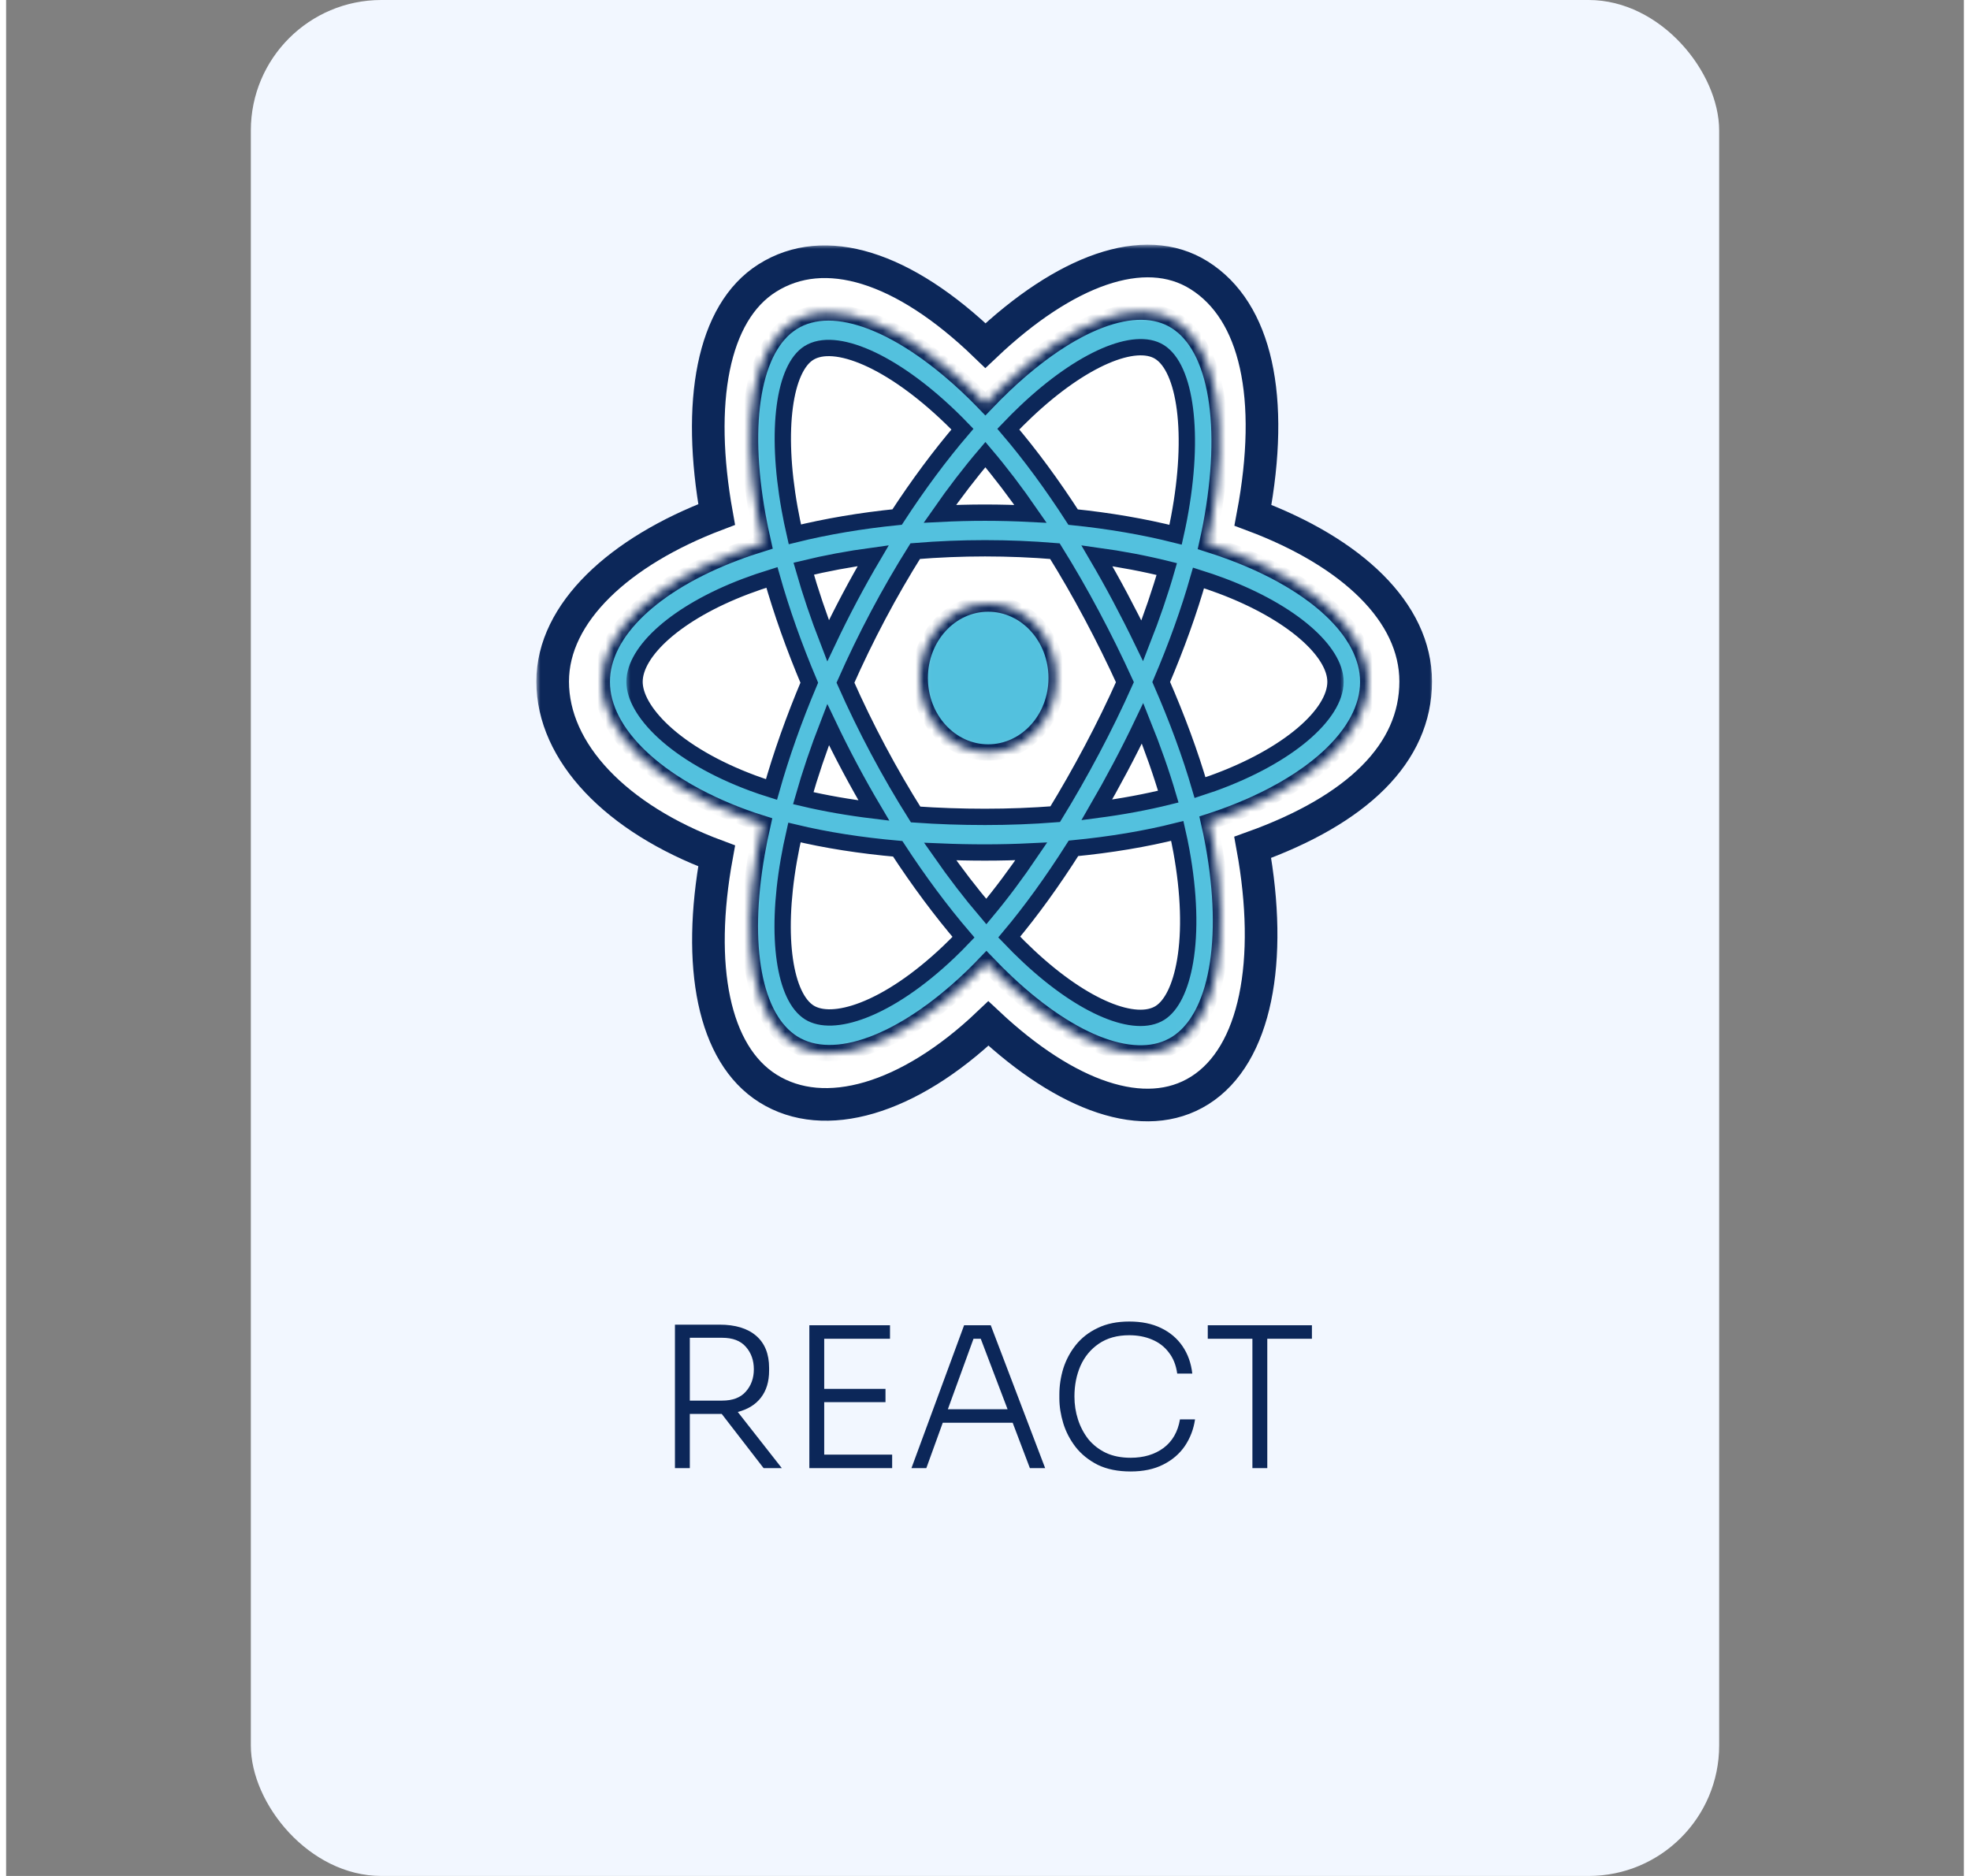 <svg width="210" height="200" viewBox="0 0 240 230" fill="none" xmlns="http://www.w3.org/2000/svg">
<rect x="0" y="0" width="240" height="230" fill="#808080" stroke="none"/>
<rect x="30" width="180" height="230" rx="16" fill="#F2F7FF"/>
<path d="M81.99 180V162.408H87.462C89.398 162.408 90.894 162.864 91.95 163.776C93.006 164.688 93.534 166 93.534 167.712V168.048C93.534 169.392 93.198 170.496 92.526 171.36C91.87 172.208 90.926 172.792 89.694 173.112L95.094 180H92.862L87.726 173.352C87.646 173.352 87.558 173.352 87.462 173.352H83.814V180H81.99ZM87.774 164.016H83.814V171.72H87.774C89.07 171.72 90.038 171.352 90.678 170.616C91.334 169.88 91.662 168.968 91.662 167.88C91.662 166.776 91.334 165.856 90.678 165.12C90.038 164.384 89.07 164.016 87.774 164.016ZM98.466 180V162.48H108.354V164.136H100.29V170.28H107.802V171.912H100.29V178.344H108.618V180H98.466ZM110.983 180L117.439 162.48H120.703L127.375 180H125.503L123.391 174.432H114.823L112.807 180H110.983ZM115.447 172.776H122.767L119.479 164.136H118.591L115.447 172.776ZM137.852 180.408C136.284 180.408 134.94 180.136 133.82 179.592C132.716 179.032 131.812 178.304 131.108 177.408C130.42 176.512 129.916 175.544 129.596 174.504C129.276 173.448 129.116 172.424 129.116 171.432V170.976C129.116 169.904 129.276 168.84 129.596 167.784C129.932 166.728 130.444 165.768 131.132 164.904C131.836 164.024 132.732 163.328 133.82 162.816C134.908 162.288 136.196 162.024 137.684 162.024C139.188 162.024 140.484 162.288 141.572 162.816C142.676 163.344 143.556 164.088 144.212 165.048C144.868 166.008 145.268 167.128 145.412 168.408H143.564C143.42 167.368 143.076 166.504 142.532 165.816C142.004 165.112 141.316 164.584 140.468 164.232C139.636 163.88 138.708 163.704 137.684 163.704C136.212 163.704 134.972 164.048 133.964 164.736C132.972 165.408 132.22 166.312 131.708 167.448C131.212 168.584 130.964 169.84 130.964 171.216C130.964 172.192 131.108 173.128 131.396 174.024C131.684 174.92 132.108 175.728 132.668 176.448C133.244 177.152 133.964 177.712 134.828 178.128C135.692 178.528 136.7 178.728 137.852 178.728C139.452 178.728 140.796 178.328 141.884 177.528C142.972 176.712 143.644 175.544 143.9 174.024H145.748C145.572 175.224 145.156 176.312 144.5 177.288C143.844 178.248 142.956 179.008 141.836 179.568C140.732 180.128 139.404 180.408 137.852 180.408ZM152.781 180V164.136H147.309V162.48H160.077V164.136H154.605V180H152.781Z" fill="#0C2759"/>
<mask id="path-3-outside-1" maskUnits="userSpaceOnUse" x="65" y="30" width="110" height="108" fill="black">
<rect fill="white" x="65" y="30" width="110" height="108"/>
<path d="M67 83.554C67 92.246 74.802 100.36 87.102 104.934C84.646 118.386 86.662 129.228 93.395 133.453C100.317 137.796 110.629 134.79 120.416 125.483C129.956 134.414 139.598 137.929 146.325 133.692C153.24 129.337 155.343 117.759 152.819 103.887C165.63 99.279 172.797 92.36 172.797 83.554C172.797 75.064 164.98 67.718 152.846 63.174C155.563 48.728 153.261 38.149 146.248 33.75C139.488 29.509 129.734 33.205 120.053 42.37C109.983 32.642 100.325 29.672 93.319 34.084C86.565 38.338 84.638 49.377 87.102 63.078C75.217 67.586 67 75.098 67 83.554Z"/>
</mask>
<path d="M67 83.554C67 92.246 74.802 100.36 87.102 104.934C84.646 118.386 86.662 129.228 93.395 133.453C100.317 137.796 110.629 134.79 120.416 125.483C129.956 134.414 139.598 137.929 146.325 133.692C153.24 129.337 155.343 117.759 152.819 103.887C165.63 99.279 172.797 92.36 172.797 83.554C172.797 75.064 164.98 67.718 152.846 63.174C155.563 48.728 153.261 38.149 146.248 33.75C139.488 29.509 129.734 33.205 120.053 42.37C109.983 32.642 100.325 29.672 93.319 34.084C86.565 38.338 84.638 49.377 87.102 63.078C75.217 67.586 67 75.098 67 83.554Z" fill="white"/>
<path d="M67 83.554C67 92.246 74.802 100.36 87.102 104.934C84.646 118.386 86.662 129.228 93.395 133.453C100.317 137.796 110.629 134.79 120.416 125.483C129.956 134.414 139.598 137.929 146.325 133.692C153.24 129.337 155.343 117.759 152.819 103.887C165.63 99.279 172.797 92.36 172.797 83.554C172.797 75.064 164.98 67.718 152.846 63.174C155.563 48.728 153.261 38.149 146.248 33.75C139.488 29.509 129.734 33.205 120.053 42.37C109.983 32.642 100.325 29.672 93.319 34.084C86.565 38.338 84.638 49.377 87.102 63.078C75.217 67.586 67 75.098 67 83.554Z" stroke="#0C2759" stroke-width="4" mask="url(#path-3-outside-1)"/>
<mask id="path-4-inside-2" fill="white">
<path d="M150.275 67.687C149.3 67.322 148.29 66.976 147.25 66.65C147.421 65.891 147.578 65.142 147.717 64.406C150.007 52.315 148.51 42.575 143.398 39.368C138.497 36.293 130.481 39.499 122.385 47.164C121.606 47.901 120.826 48.681 120.045 49.499C119.525 48.958 119.006 48.435 118.488 47.935C110.004 39.739 101.499 36.286 96.392 39.502C91.496 42.586 90.046 51.742 92.106 63.201C92.305 64.307 92.538 65.438 92.801 66.587C91.597 66.958 90.436 67.355 89.324 67.776C79.376 71.549 73.023 77.462 73.023 83.596C73.023 89.93 79.843 96.284 90.204 100.137C91.022 100.441 91.87 100.728 92.745 101.001C92.461 102.244 92.214 103.462 92.007 104.65C90.042 115.909 91.576 124.849 96.46 127.914C101.505 131.079 109.971 127.826 118.215 119.986C118.866 119.367 119.52 118.709 120.175 118.021C121.024 118.91 121.872 119.752 122.715 120.541C130.7 128.017 138.587 131.035 143.466 127.963C148.506 124.789 150.143 115.185 148.017 103.5C147.855 102.607 147.666 101.696 147.454 100.768C148.048 100.576 148.632 100.379 149.201 100.174C159.972 96.291 166.98 90.015 166.98 83.596C166.98 77.44 160.423 71.487 150.275 67.687Z"/>
</mask>
<path d="M150.275 67.687C149.3 67.322 148.29 66.976 147.25 66.65C147.421 65.891 147.578 65.142 147.717 64.406C150.007 52.315 148.51 42.575 143.398 39.368C138.497 36.293 130.481 39.499 122.385 47.164C121.606 47.901 120.826 48.681 120.045 49.499C119.525 48.958 119.006 48.435 118.488 47.935C110.004 39.739 101.499 36.286 96.392 39.502C91.496 42.586 90.046 51.742 92.106 63.201C92.305 64.307 92.538 65.438 92.801 66.587C91.597 66.958 90.436 67.355 89.324 67.776C79.376 71.549 73.023 77.462 73.023 83.596C73.023 89.93 79.843 96.284 90.204 100.137C91.022 100.441 91.87 100.728 92.745 101.001C92.461 102.244 92.214 103.462 92.007 104.65C90.042 115.909 91.576 124.849 96.46 127.914C101.505 131.079 109.971 127.826 118.215 119.986C118.866 119.367 119.52 118.709 120.175 118.021C121.024 118.91 121.872 119.752 122.715 120.541C130.7 128.017 138.587 131.035 143.466 127.963C148.506 124.789 150.143 115.185 148.017 103.5C147.855 102.607 147.666 101.696 147.454 100.768C148.048 100.576 148.632 100.379 149.201 100.174C159.972 96.291 166.98 90.015 166.98 83.596C166.98 77.44 160.423 71.487 150.275 67.687Z" fill="#53C1DE" stroke="#0C2759" stroke-width="2" mask="url(#path-4-inside-2)"/>
<mask id="path-5-outside-3" maskUnits="userSpaceOnUse" x="76.037" y="40.567" width="88" height="86" fill="black">
<rect fill="white" x="76.037" y="40.567" width="88" height="86"/>
<path d="M147.939 96.029C147.425 96.214 146.898 96.393 146.361 96.566C145.171 92.471 143.567 88.116 141.603 83.617C143.477 79.225 145.02 74.926 146.175 70.857C147.137 71.159 148.069 71.479 148.968 71.815C157.663 75.072 162.966 79.886 162.966 83.595C162.966 87.547 157.239 92.676 147.939 96.029ZM144.08 104.347C145.02 109.514 145.154 114.186 144.531 117.838C143.972 121.119 142.846 123.307 141.455 124.183C138.494 126.048 132.162 123.624 125.333 117.231C124.55 116.498 123.761 115.716 122.97 114.888C125.618 111.738 128.264 108.076 130.846 104.009C135.388 103.57 139.68 102.854 143.571 101.875C143.763 102.716 143.933 103.541 144.08 104.347ZM105.055 123.861C102.163 124.973 99.858 125.004 98.466 124.131C95.502 122.271 94.27 115.093 95.951 105.464C96.143 104.361 96.372 103.228 96.636 102.07C100.485 102.996 104.745 103.663 109.298 104.064C111.898 108.044 114.62 111.702 117.363 114.905C116.764 115.534 116.167 116.133 115.573 116.698C111.928 120.165 108.275 122.624 105.055 123.861ZM91.502 96.004C86.921 94.301 83.137 92.087 80.544 89.671C78.214 87.5 77.037 85.344 77.037 83.595C77.037 79.874 82.138 75.126 90.645 71.899C91.677 71.508 92.758 71.139 93.879 70.792C95.055 74.953 96.597 79.303 98.458 83.702C96.573 88.166 95.009 92.585 93.822 96.794C93.022 96.544 92.248 96.281 91.502 96.004ZM96.046 62.362C94.28 52.545 95.452 45.139 98.403 43.281C101.547 41.301 108.497 44.124 115.823 51.2C116.292 51.653 116.762 52.126 117.233 52.616C114.503 55.804 111.806 59.435 109.229 63.391C104.81 63.837 100.58 64.552 96.691 65.511C96.447 64.441 96.23 63.39 96.046 62.362ZM136.574 73.249C135.645 71.502 134.69 69.796 133.717 68.137C136.715 68.549 139.587 69.097 142.284 69.766C141.475 72.59 140.465 75.542 139.277 78.568C138.425 76.808 137.523 75.033 136.574 73.249ZM120.047 55.736C121.898 57.918 123.752 60.355 125.576 62.998C123.738 62.903 121.878 62.854 120.002 62.854C118.144 62.854 116.297 62.902 114.471 62.995C116.296 60.376 118.166 57.943 120.047 55.736ZM103.413 73.279C102.485 75.031 101.6 76.796 100.761 78.565C99.592 75.549 98.592 72.584 97.775 69.72C100.456 69.068 103.315 68.534 106.294 68.13C105.307 69.804 104.345 71.522 103.413 73.279V73.279ZM106.379 99.373C103.302 98.999 100.4 98.493 97.72 97.859C98.55 94.944 99.572 91.915 100.766 88.835C101.607 90.602 102.495 92.368 103.429 94.123H103.429C104.381 95.912 105.367 97.664 106.379 99.373ZM120.158 111.762C118.255 109.529 116.358 107.059 114.505 104.403C116.304 104.479 118.138 104.519 120.002 104.519C121.917 104.519 123.81 104.472 125.674 104.381C123.844 107.086 121.997 109.56 120.158 111.762ZM139.315 88.678C140.571 91.791 141.63 94.805 142.47 97.669C139.746 98.345 136.805 98.89 133.706 99.295C134.681 97.613 135.644 95.878 136.59 94.093C137.547 92.288 138.456 90.48 139.315 88.678ZM133.113 91.912C131.645 94.682 130.137 97.327 128.606 99.823C125.818 100.04 122.938 100.152 120.002 100.152C117.078 100.152 114.234 100.053 111.495 99.86C109.903 97.331 108.362 94.678 106.903 91.936H106.903C105.447 89.201 104.108 86.443 102.894 83.7C104.108 80.951 105.444 78.19 106.891 75.46L106.89 75.461C108.341 72.723 109.869 70.084 111.446 67.57C114.241 67.341 117.106 67.221 120.002 67.221H120.002C122.911 67.221 125.78 67.342 128.573 67.573C130.127 70.068 131.644 72.699 133.1 75.437C134.574 78.206 135.927 80.948 137.151 83.638C135.931 86.374 134.58 89.145 133.113 91.912ZM141.393 43.151C144.54 45.125 145.763 53.085 143.787 63.524C143.66 64.19 143.518 64.869 143.364 65.556C139.466 64.578 135.233 63.85 130.802 63.397C128.22 59.398 125.544 55.762 122.859 52.614C123.581 51.858 124.302 51.138 125.02 50.458C131.956 43.891 138.44 41.298 141.393 43.151Z"/>
</mask>
<path d="M147.939 96.029C147.425 96.214 146.898 96.393 146.361 96.566C145.171 92.471 143.567 88.116 141.603 83.617C143.477 79.225 145.02 74.926 146.175 70.857C147.137 71.159 148.069 71.479 148.968 71.815C157.663 75.072 162.966 79.886 162.966 83.595C162.966 87.547 157.239 92.676 147.939 96.029ZM144.08 104.347C145.02 109.514 145.154 114.186 144.531 117.838C143.972 121.119 142.846 123.307 141.455 124.183C138.494 126.048 132.162 123.624 125.333 117.231C124.55 116.498 123.761 115.716 122.97 114.888C125.618 111.738 128.264 108.076 130.846 104.009C135.388 103.57 139.68 102.854 143.571 101.875C143.763 102.716 143.933 103.541 144.08 104.347ZM105.055 123.861C102.163 124.973 99.858 125.004 98.466 124.131C95.502 122.271 94.27 115.093 95.951 105.464C96.143 104.361 96.372 103.228 96.636 102.07C100.485 102.996 104.745 103.663 109.298 104.064C111.898 108.044 114.62 111.702 117.363 114.905C116.764 115.534 116.167 116.133 115.573 116.698C111.928 120.165 108.275 122.624 105.055 123.861ZM91.502 96.004C86.921 94.301 83.137 92.087 80.544 89.671C78.214 87.5 77.037 85.344 77.037 83.595C77.037 79.874 82.138 75.126 90.645 71.899C91.677 71.508 92.758 71.139 93.879 70.792C95.055 74.953 96.597 79.303 98.458 83.702C96.573 88.166 95.009 92.585 93.822 96.794C93.022 96.544 92.248 96.281 91.502 96.004ZM96.046 62.362C94.28 52.545 95.452 45.139 98.403 43.281C101.547 41.301 108.497 44.124 115.823 51.2C116.292 51.653 116.762 52.126 117.233 52.616C114.503 55.804 111.806 59.435 109.229 63.391C104.81 63.837 100.58 64.552 96.691 65.511C96.447 64.441 96.23 63.39 96.046 62.362ZM136.574 73.249C135.645 71.502 134.69 69.796 133.717 68.137C136.715 68.549 139.587 69.097 142.284 69.766C141.475 72.59 140.465 75.542 139.277 78.568C138.425 76.808 137.523 75.033 136.574 73.249ZM120.047 55.736C121.898 57.918 123.752 60.355 125.576 62.998C123.738 62.903 121.878 62.854 120.002 62.854C118.144 62.854 116.297 62.902 114.471 62.995C116.296 60.376 118.166 57.943 120.047 55.736ZM103.413 73.279C102.485 75.031 101.6 76.796 100.761 78.565C99.592 75.549 98.592 72.584 97.775 69.72C100.456 69.068 103.315 68.534 106.294 68.13C105.307 69.804 104.345 71.522 103.413 73.279V73.279ZM106.379 99.373C103.302 98.999 100.4 98.493 97.72 97.859C98.55 94.944 99.572 91.915 100.766 88.835C101.607 90.602 102.495 92.368 103.429 94.123H103.429C104.381 95.912 105.367 97.664 106.379 99.373ZM120.158 111.762C118.255 109.529 116.358 107.059 114.505 104.403C116.304 104.479 118.138 104.519 120.002 104.519C121.917 104.519 123.81 104.472 125.674 104.381C123.844 107.086 121.997 109.56 120.158 111.762ZM139.315 88.678C140.571 91.791 141.63 94.805 142.47 97.669C139.746 98.345 136.805 98.89 133.706 99.295C134.681 97.613 135.644 95.878 136.59 94.093C137.547 92.288 138.456 90.48 139.315 88.678ZM133.113 91.912C131.645 94.682 130.137 97.327 128.606 99.823C125.818 100.04 122.938 100.152 120.002 100.152C117.078 100.152 114.234 100.053 111.495 99.86C109.903 97.331 108.362 94.678 106.903 91.936H106.903C105.447 89.201 104.108 86.443 102.894 83.7C104.108 80.951 105.444 78.19 106.891 75.46L106.89 75.461C108.341 72.723 109.869 70.084 111.446 67.57C114.241 67.341 117.106 67.221 120.002 67.221H120.002C122.911 67.221 125.78 67.342 128.573 67.573C130.127 70.068 131.644 72.699 133.1 75.437C134.574 78.206 135.927 80.948 137.151 83.638C135.931 86.374 134.58 89.145 133.113 91.912ZM141.393 43.151C144.54 45.125 145.763 53.085 143.787 63.524C143.66 64.19 143.518 64.869 143.364 65.556C139.466 64.578 135.233 63.85 130.802 63.397C128.22 59.398 125.544 55.762 122.859 52.614C123.581 51.858 124.302 51.138 125.02 50.458C131.956 43.891 138.44 41.298 141.393 43.151Z" fill="white"/>
<path d="M147.939 96.029C147.425 96.214 146.898 96.393 146.361 96.566C145.171 92.471 143.567 88.116 141.603 83.617C143.477 79.225 145.02 74.926 146.175 70.857C147.137 71.159 148.069 71.479 148.968 71.815C157.663 75.072 162.966 79.886 162.966 83.595C162.966 87.547 157.239 92.676 147.939 96.029ZM144.08 104.347C145.02 109.514 145.154 114.186 144.531 117.838C143.972 121.119 142.846 123.307 141.455 124.183C138.494 126.048 132.162 123.624 125.333 117.231C124.55 116.498 123.761 115.716 122.97 114.888C125.618 111.738 128.264 108.076 130.846 104.009C135.388 103.57 139.68 102.854 143.571 101.875C143.763 102.716 143.933 103.541 144.08 104.347ZM105.055 123.861C102.163 124.973 99.858 125.004 98.466 124.131C95.502 122.271 94.27 115.093 95.951 105.464C96.143 104.361 96.372 103.228 96.636 102.07C100.485 102.996 104.745 103.663 109.298 104.064C111.898 108.044 114.62 111.702 117.363 114.905C116.764 115.534 116.167 116.133 115.573 116.698C111.928 120.165 108.275 122.624 105.055 123.861ZM91.502 96.004C86.921 94.301 83.137 92.087 80.544 89.671C78.214 87.5 77.037 85.344 77.037 83.595C77.037 79.874 82.138 75.126 90.645 71.899C91.677 71.508 92.758 71.139 93.879 70.792C95.055 74.953 96.597 79.303 98.458 83.702C96.573 88.166 95.009 92.585 93.822 96.794C93.022 96.544 92.248 96.281 91.502 96.004ZM96.046 62.362C94.28 52.545 95.452 45.139 98.403 43.281C101.547 41.301 108.497 44.124 115.823 51.2C116.292 51.653 116.762 52.126 117.233 52.616C114.503 55.804 111.806 59.435 109.229 63.391C104.81 63.837 100.58 64.552 96.691 65.511C96.447 64.441 96.23 63.39 96.046 62.362ZM136.574 73.249C135.645 71.502 134.69 69.796 133.717 68.137C136.715 68.549 139.587 69.097 142.284 69.766C141.475 72.59 140.465 75.542 139.277 78.568C138.425 76.808 137.523 75.033 136.574 73.249ZM120.047 55.736C121.898 57.918 123.752 60.355 125.576 62.998C123.738 62.903 121.878 62.854 120.002 62.854C118.144 62.854 116.297 62.902 114.471 62.995C116.296 60.376 118.166 57.943 120.047 55.736ZM103.413 73.279C102.485 75.031 101.6 76.796 100.761 78.565C99.592 75.549 98.592 72.584 97.775 69.72C100.456 69.068 103.315 68.534 106.294 68.13C105.307 69.804 104.345 71.522 103.413 73.279V73.279ZM106.379 99.373C103.302 98.999 100.4 98.493 97.72 97.859C98.55 94.944 99.572 91.915 100.766 88.835C101.607 90.602 102.495 92.368 103.429 94.123H103.429C104.381 95.912 105.367 97.664 106.379 99.373ZM120.158 111.762C118.255 109.529 116.358 107.059 114.505 104.403C116.304 104.479 118.138 104.519 120.002 104.519C121.917 104.519 123.81 104.472 125.674 104.381C123.844 107.086 121.997 109.56 120.158 111.762ZM139.315 88.678C140.571 91.791 141.63 94.805 142.47 97.669C139.746 98.345 136.805 98.89 133.706 99.295C134.681 97.613 135.644 95.878 136.59 94.093C137.547 92.288 138.456 90.48 139.315 88.678ZM133.113 91.912C131.645 94.682 130.137 97.327 128.606 99.823C125.818 100.04 122.938 100.152 120.002 100.152C117.078 100.152 114.234 100.053 111.495 99.86C109.903 97.331 108.362 94.678 106.903 91.936H106.903C105.447 89.201 104.108 86.443 102.894 83.7C104.108 80.951 105.444 78.19 106.891 75.46L106.89 75.461C108.341 72.723 109.869 70.084 111.446 67.57C114.241 67.341 117.106 67.221 120.002 67.221H120.002C122.911 67.221 125.78 67.342 128.573 67.573C130.127 70.068 131.644 72.699 133.1 75.437C134.574 78.206 135.927 80.948 137.151 83.638C135.931 86.374 134.58 89.145 133.113 91.912ZM141.393 43.151C144.54 45.125 145.763 53.085 143.787 63.524C143.66 64.19 143.518 64.869 143.364 65.556C139.466 64.578 135.233 63.85 130.802 63.397C128.22 59.398 125.544 55.762 122.859 52.614C123.581 51.858 124.302 51.138 125.02 50.458C131.956 43.891 138.44 41.298 141.393 43.151Z" stroke="#0C2759" stroke-width="2" mask="url(#path-5-outside-3)"/>
<mask id="path-6-inside-4" fill="white">
<path d="M120.39 74C125.024 74 128.78 78.086 128.78 83.127C128.78 88.168 125.024 92.255 120.39 92.255C115.756 92.255 112 88.168 112 83.127C112 78.086 115.756 74 120.39 74Z"/>
</mask>
<path d="M120.39 74C125.024 74 128.78 78.086 128.78 83.127C128.78 88.168 125.024 92.255 120.39 92.255C115.756 92.255 112 88.168 112 83.127C112 78.086 115.756 74 120.39 74Z" fill="#53C1DE" stroke="#0C2759" stroke-width="2" mask="url(#path-6-inside-4)"/>
</svg>
